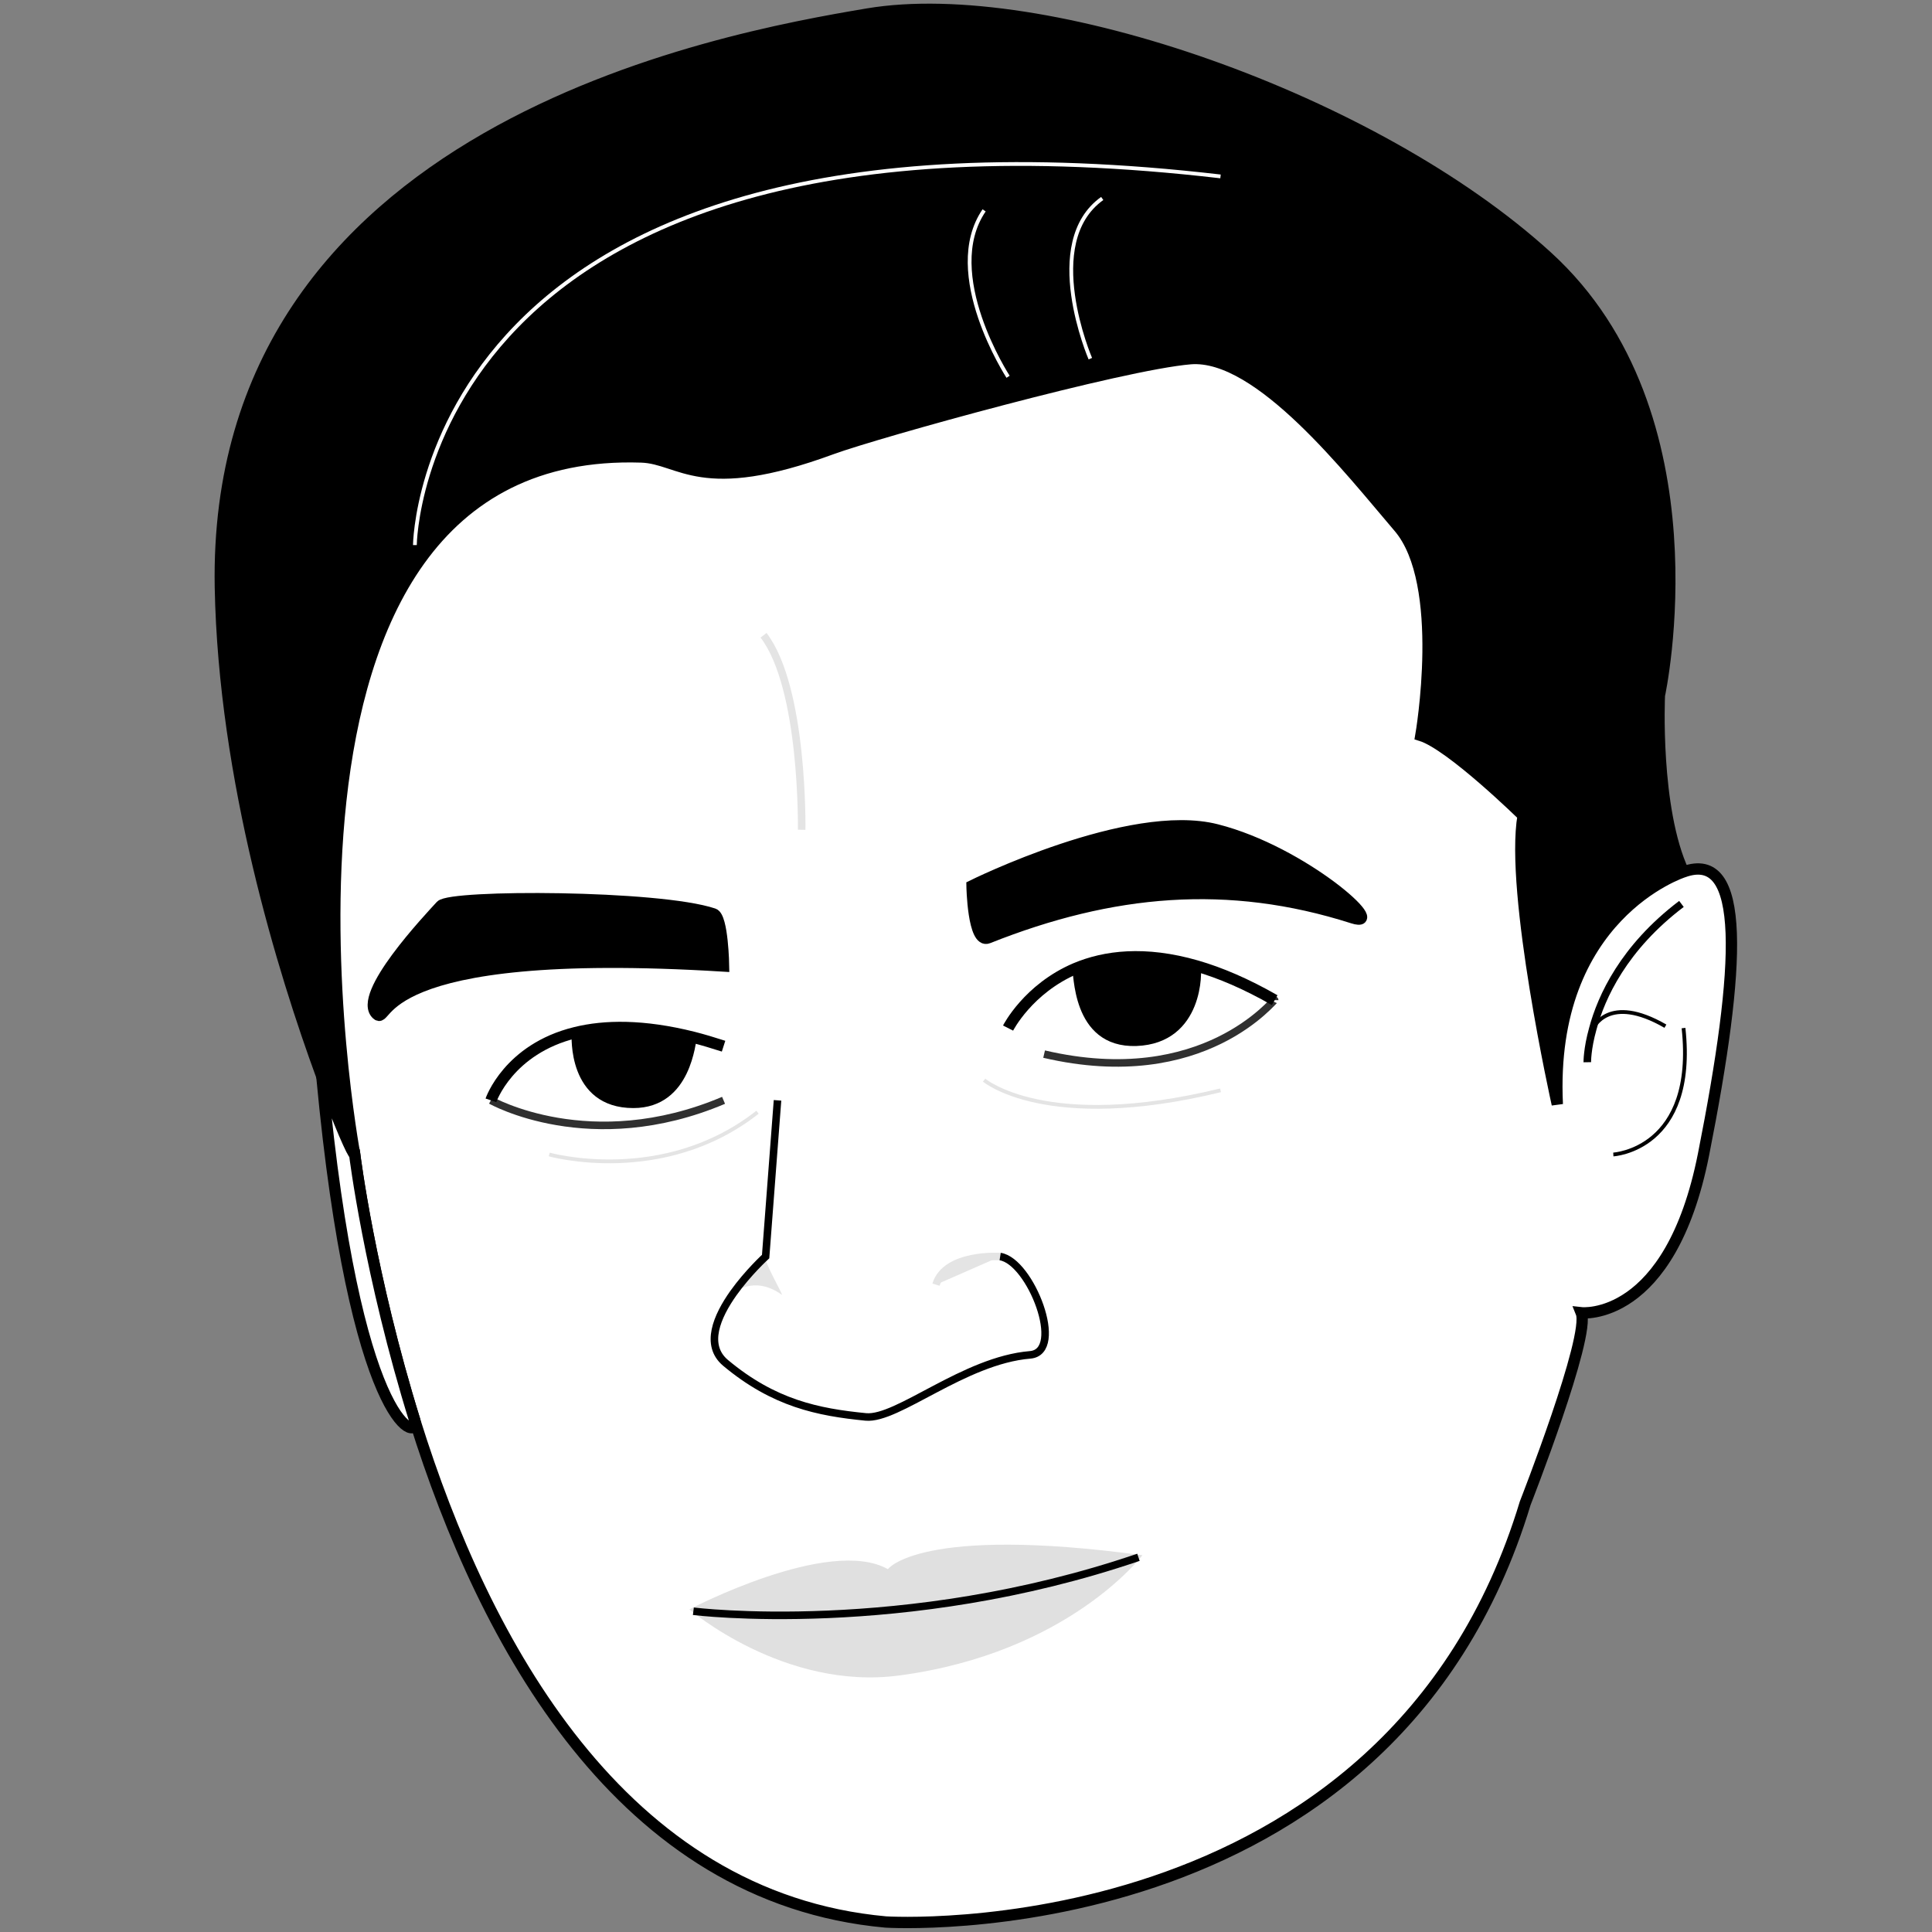 <?xml version="1.0" encoding="UTF-8"?>
<?xml-stylesheet type="text/css" href="../../main.css" ?>
<svg viewBox="0 0 1024 1024" xmlns="http://www.w3.org/2000/svg">
  <rect x="0" y="0" width="1024" height="1024" fill="#808080" stroke="none"/>
  <path
    id="hairline"
    fill="#000000"
    stroke="#000000"
    stroke-width="6"
    d="M 892.3 462.1 C 892.3 462.1 820.6 485 825.4 585.3 C 825.4 585.3 800.3 472.7 807.3 432.3 C 807.3 432.3 769 394.7 753.1 389.8 C 753.1 389.8 767.1 309.3 741.4 279.4 C 715.8 249.5 667.5 187.2 631 190.1 C 594.5 193.1 465.5 228.9 440.8 237.9 C 371 263.6 361 242.9 339.9 242.2 C 117.7 235 188 611.9 188 611.9 C 187 611.9 180.1 596.4 170.6 570.6 C 150.4 515.5 118.7 413.3 116.8 311.2 C 112.5 68.9 382.2 20.5 460 7.4 C 553.1 -8.2 728.2 52.3 820 136 C 911.9 219.7 879.5 368.6 879.5 368.6 C 879.5 368.6 876.7 428.6 892.3 462.1"
  />
  <path
    id="faceline"
    fill="#ffffff"
    fill-rule="evenodd"
    stroke="#000000"
    stroke-width="6"
    d="M 188 611.9 C 188 611.9 195.8 675.6 220 753.4 C 256.5 870.2 329 1006 469.5 1018.7 C 469.5 1018.7 736.1 1035.6 808.4 796.7 C 808.4 796.7 843.1 708.2 838.1 695.8 C 838.1 695.8 885.2 701.1 902.9 611.9 C 922.9 510.9 925.6 450 892.3 462.1 C 892.3 462.1 820.6 485 825.4 585.3 C 825.4 585.3 800.3 472.7 807.3 432.3 C 807.3 432.3 769 394.7 753.1 389.8 C 753.1 389.8 767.1 309.3 741.4 279.4 C 715.8 249.5 667.5 187.2 631 190.1 C 594.5 193.1 465.5 228.9 440.8 237.9 C 371 263.6 361 242.9 339.9 242.2 C 117.7 235 188 611.9 188 611.9 Z"
  />
  <path
    id="hair-3"
    fill="none"
    stroke="#ffffff"
    stroke-width="2"
    d="M 577.9 190.1 C 577.9 190.1 551.4 128.6 584.2 105.2"
  />
  <path
    id="hair-2"
    fill="none"
    stroke="#ffffff"
    stroke-width="2"
    d="M 534.3 199.7 C 534.3 199.7 498.7 145 521.6 111.5"
  />
  <path
    id="hair-1"
    fill="none"
    stroke="#ffffff"
    stroke-width="2"
    d="M 219.9 288.9 C 219.9 288.9 222 44.1 646.9 93.5"
  />
  <path
    id="right-ear-3"
    fill="none"
    stroke="#000000"
    stroke-width="2"
    d="M 855.1 611.9 C 855.1 611.9 899.3 609.4 892.3 544.9"
  />
  <path
    id="right-ear-2"
    fill="none"
    stroke="#000000"
    stroke-width="2"
    d="M 844.2 545.3 C 844.5 544.9 852.4 526.4 882.7 543.9"
  />
  <path
    id="right-ear-1"
    fill="none"
    stroke="#000000"
    stroke-width="4"
    d="M 841.3 563 C 841.3 563 841.2 556 844.2 545.3 C 848.7 528.4 860.6 502.3 891.2 479.1"
  />
  <path
    id="left-ear"
    fill="#ffffff"
    fill-rule="evenodd"
    stroke="#000000"
    stroke-width="6"
    d="M 220 753.4 C 222 764.8 188 756.3 170.6 570.6 C 180.1 596.4 187 611.9 188 611.9 C 188 611.9 195.8 675.6 220 753.4"
  />
  <path
    id="scar"
    fill="none"
    stroke="#e4e4e4"
    stroke-width="4"
    d="M 424.9 439.8 C 424.9 439.8 426.1 364.7 404.7 336.7"
  />
  <path
    id="lips"
    fill="#e0e0e0"
    fill-rule="evenodd"
    stroke="none"
    d="M 365.4 853 C 365.4 853 439.5 814.1 470.6 831.7 C 470.6 831.7 487.2 808.3 605.5 824.3 C 605.5 824.3 566.5 876 476.9 888 C 415.7 896.3 365.4 853 365.4 853 Z"
  />
  <path
    id="mouth"
    fill="none"
    stroke="#000000"
    stroke-width="4"
    d="M 367.5 854 C 367.5 854 478.8 867.9 603.4 825.4"
  />
  <path
    id="nose-detail-2"
    fill="#e4e4e4"
    stroke="#e4e4e4"
    stroke-width="4"
    d="M 530.1 666 C 530.1 666 501.2 664.1 496.1 680.9"
  />
  <path
    id="nose-detail-1"
    fill="#e4e4e4"
    fill-rule="evenodd"
    stroke="none"
    d="M 405.8 666 C 405.8 666 396.4 674.6 388.7 685.4 C 388.7 685.4 399.4 675.6 414.3 686.2 C 415.8 687.3 404.2 667.8 405.8 666 Z"
  />
  <path
    id="nose"
    fill="none"
    stroke="#000000"
    stroke-width="4"
    d="M 412.1 583.2 L 405.8 666 C 405.8 666 396.4 674.6 388.7 685.4 C 380 697.7 373.4 712.9 384.5 722.3 C 410.2 743.8 433.5 748.5 458.9 751 C 475.7 752.6 511 721 546 718.1 C 564.9 716.5 546.2 668.4 530.1 666"
  />
  <path
    id="right-eye-bag"
    fill="none"
    stroke="#e4e4e4"
    stroke-width="2"
    d="M 521.6 572.5 C 521.6 572.5 554.4 600.4 646.9 577.9"
  />
  <path
    id="right-lower-eyelash"
    fill="none"
    stroke="#303030"
    stroke-width="4"
    d="M 675.6 530.1 C 675.6 529 638.3 578.5 553.4 558.7"
  />
  <path
    id="right-eyeball"
    fill="#000000"
    fill-rule="evenodd"
    stroke="#000000"
    stroke-width="4"
    d="M 570.1 513.3 C 585.6 506.8 606.6 504 634.3 512 C 635.2 514.1 636.1 551.1 602.3 552.4 C 569.3 553.6 571.5 514.1 570.1 513.3 Z"
  />
  <path
    id="right-upper-eyelash"
    fill="none"
    stroke="#000000"
    stroke-width="6"
    d="M 534.3 544.9 C 534.3 544.9 544.8 524.1 570.1 513.3 C 585.6 506.8 606.6 504 634.3 512 C 646.7 515.6 660.4 521.4 675.6 530.1"
  />
  <path
    id="right-eyebrow"
    fill="#000000"
    fill-rule="evenodd"
    stroke="#000000"
    stroke-width="6"
    d="M 717 486.5 C 736.6 492.8 690.9 451.5 644.8 439.8 C 598.7 428 515.2 469.5 515.2 469.5 C 515.2 469.5 515.7 500.3 523.7 497.1 C 589.3 471 651 465.4 717 486.5 Z"
  />
  <path
    id="left-eye-bag"
    fill="none"
    stroke="#e4e4e4"
    stroke-width="2"
    d="M 291.1 611.9 C 291.1 611.9 351.4 628.9 401.5 589.5"
  />
  <path
    id="left-lower-eyelash"
    fill="none"
    stroke="#303030"
    stroke-width="4"
    d="M 260.2 583.2 C 260.2 583.2 312.9 613.1 383.5 583.2"
  />
  <path
    id="left-eyeball"
    fill="#000000"
    fill-rule="evenodd"
    stroke="#000000"
    stroke-width="4"
    d="M 305 547.3 C 320.4 543.5 340.8 543.1 367.5 549.8 C 366.5 551.3 364.8 585.3 335.7 585.3 C 302.8 585.3 304.9 549.2 305 547.3 Z"
  />
  <path
    id="left-upper-eyelash"
    fill="none"
    stroke="#000000"
    stroke-width="6"
    d="M 260.2 583.2 C 260.2 583.2 269.4 556 305 547.3 C 320.4 543.5 340.8 543.1 367.5 549.8 C 372.6 551.1 377.9 552.7 383.5 554.5"
  />
  <path
    id="left-eyebrow"
    fill="#000000"
    fill-rule="evenodd"
    stroke="#000000"
    stroke-width="6"
    d="M 199.7 537.5 C 206.5 544 195.1 500.4 383.5 512 C 383.5 512 383.1 486 378.2 484.4 C 349 474.6 239 474.4 233.7 480.1 C 227.4 487 189.1 527.5 199.7 537.5 Z"
  />
</svg>
